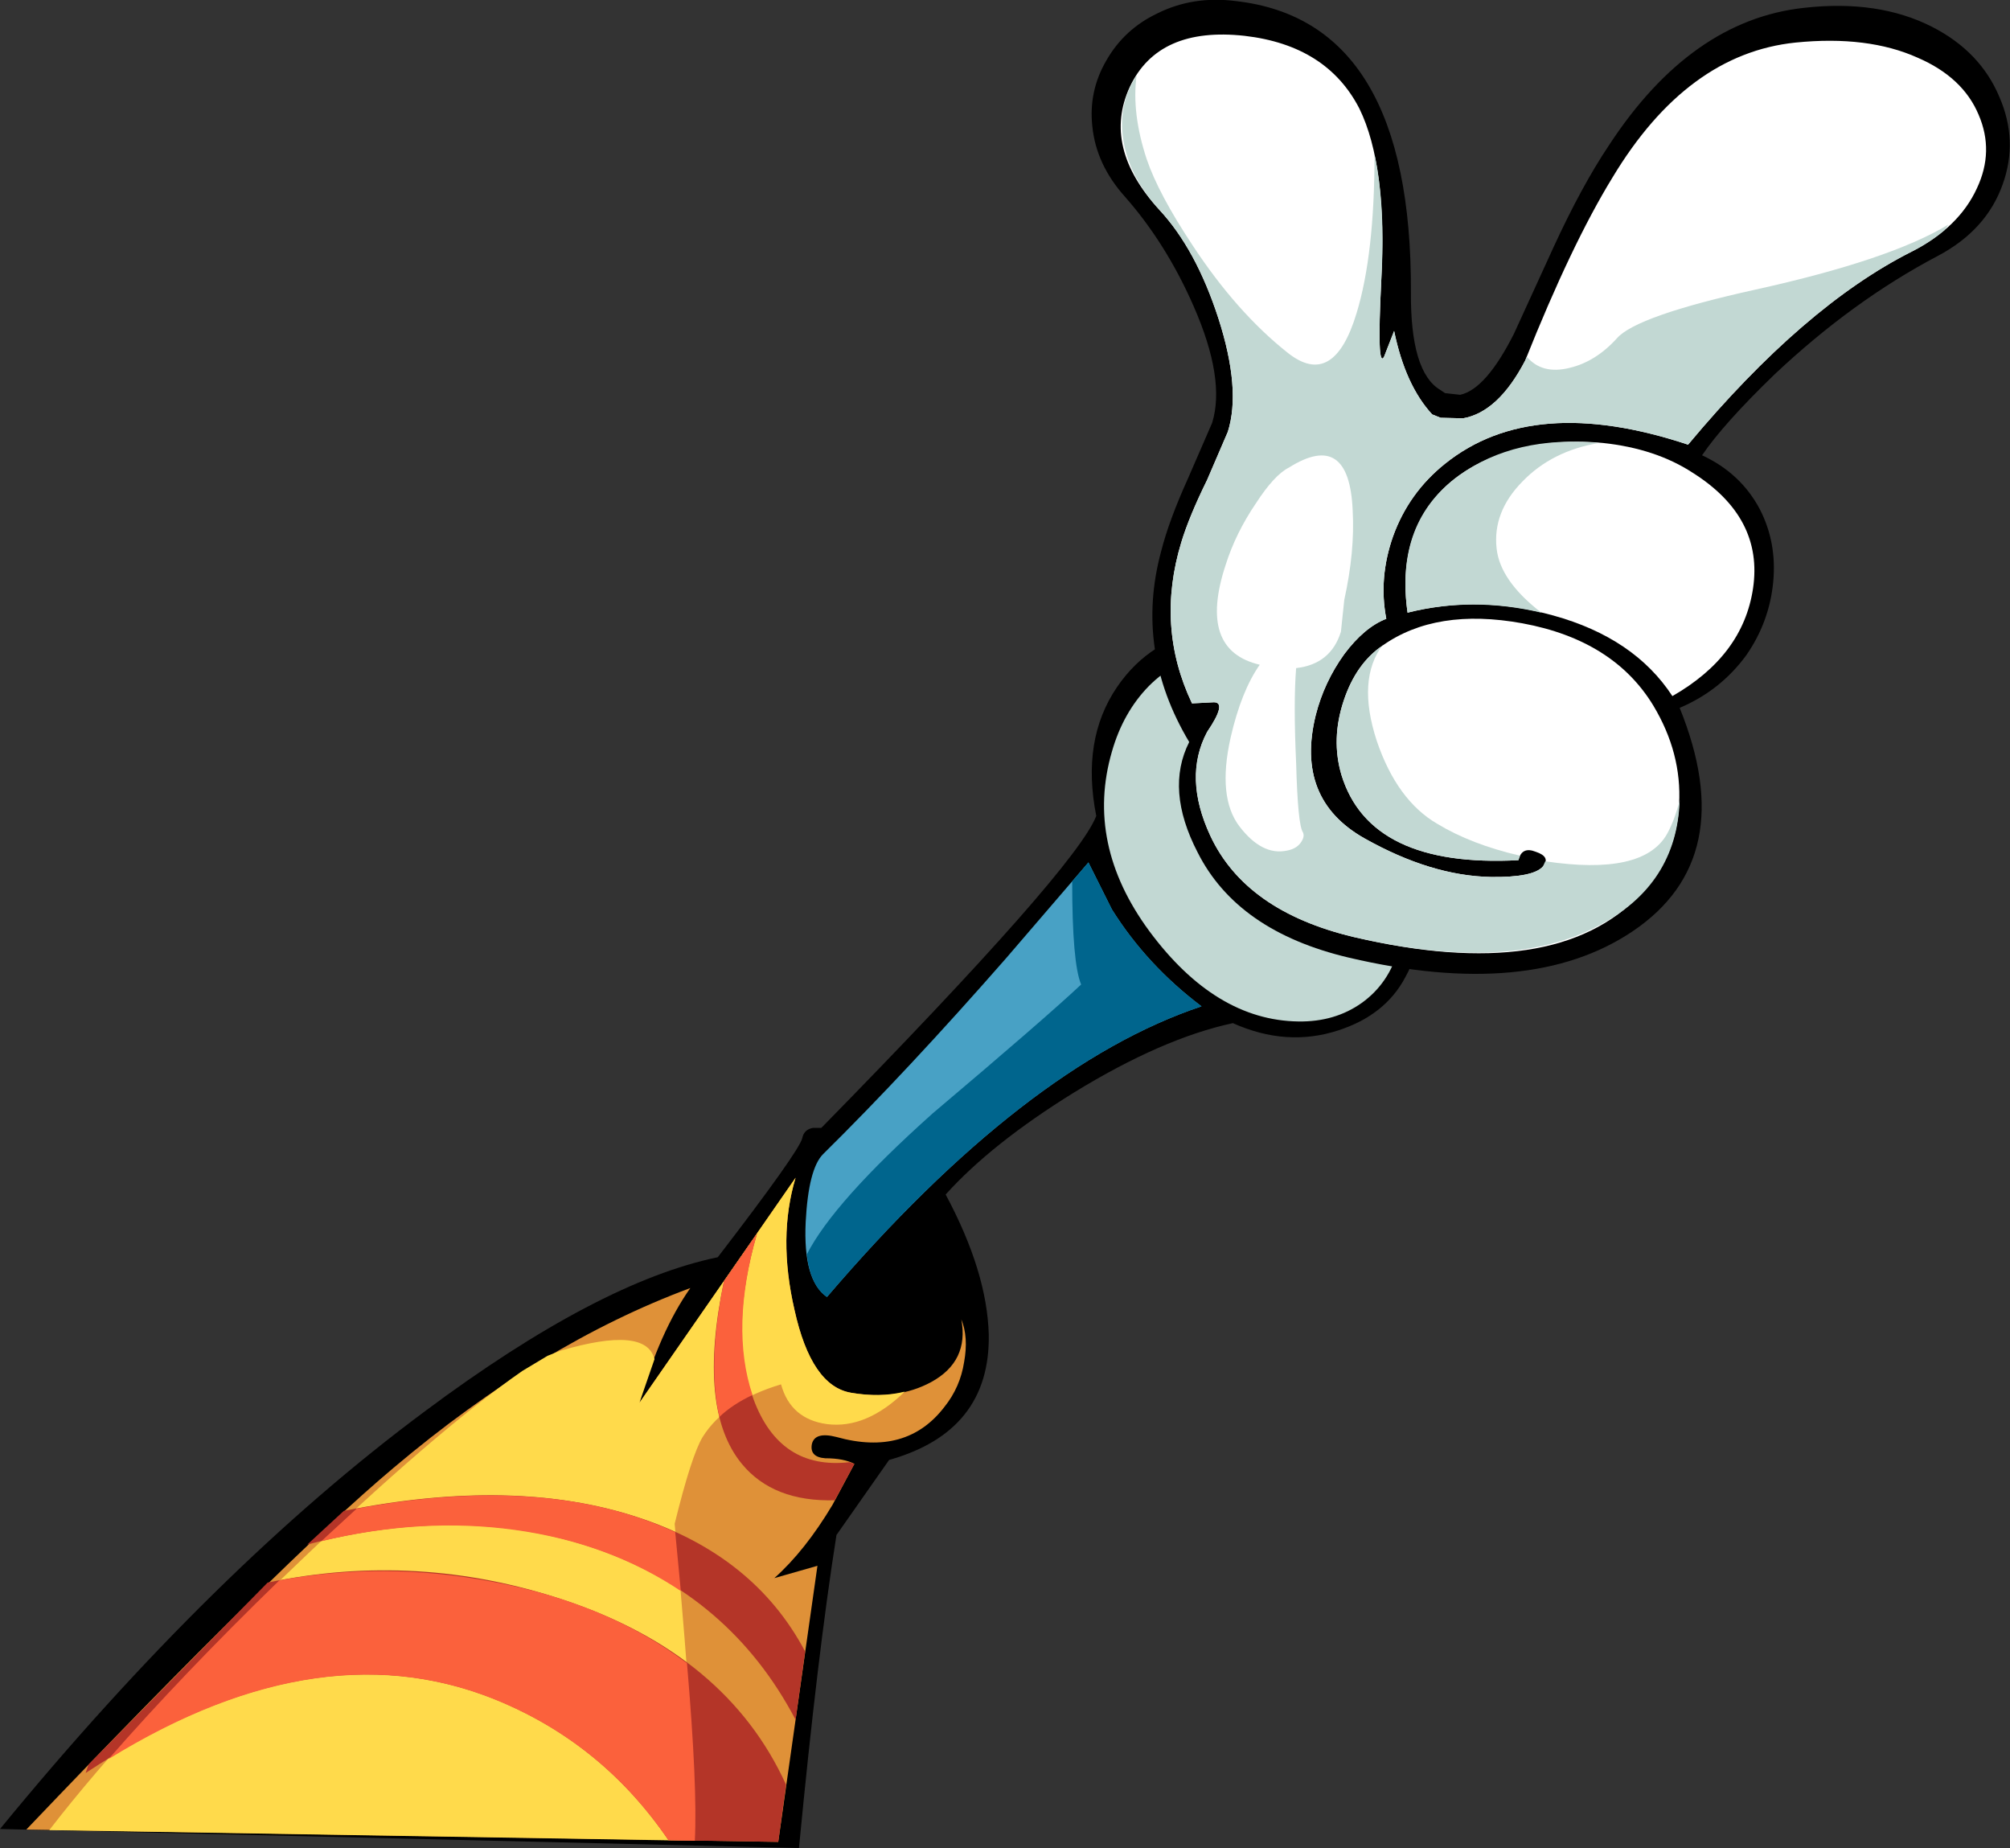 <?xml version="1.0" encoding="UTF-8" standalone="no"?>
<svg xmlns:xlink="http://www.w3.org/1999/xlink" height="165.0px" width="179.5px" xmlns="http://www.w3.org/2000/svg">
  <rect width="100%" height="100%" fill="#333333" stroke="none"/>
  <g transform="matrix(1.0, 0.0, 0.0, 1.0, 89.75, 82.5)">
    <path d="M35.75 4.75 Q33.95 8.15 29.75 9.5 25.15 11.0 20.35 8.85 14.05 10.2 6.15 15.05 -1.2 19.6 -5.3 24.15 -1.6 31.05 -1.45 36.65 -1.3 45.3 -10.35 47.85 L-15.05 54.55 Q-16.75 65.3 -18.4 82.5 L-89.75 80.8 Q-70.65 57.5 -51.8 43.5 -36.3 31.95 -25.65 29.75 -18.35 20.25 -18.1 19.1 -17.95 18.35 -17.15 18.2 L-16.4 18.2 Q6.35 -5.0 8.15 -9.65 6.8 -16.45 10.0 -21.15 13.0 -25.55 18.25 -26.3 22.65 -27.4 27.05 -24.3 31.05 -21.5 33.9 -16.2 36.75 -10.9 37.35 -5.35 38.0 0.65 35.75 4.75" fill="#000000" fill-rule="evenodd" stroke="none"/>
    <path d="M34.75 -6.2 Q36.1 -1.35 35.15 2.2 34.3 5.3 31.85 7.05 29.45 8.75 26.2 8.7 18.8 8.6 12.9 0.65 7.15 -7.15 9.55 -15.4 10.55 -18.9 12.85 -21.25 15.15 -23.55 17.95 -24.0 20.9 -24.4 24.55 -21.75 27.85 -19.35 30.65 -15.0 33.55 -10.7 34.75 -6.2" fill="#c2d8d3" fill-rule="evenodd" stroke="none"/>
    <path d="M0.1 3.05 L7.45 -5.5 9.55 -1.3 Q12.65 3.65 17.55 7.35 1.8 12.6 -15.9 33.3 -18.05 31.8 -17.8 26.6 -17.55 21.85 -16.25 20.55 -8.7 13.1 0.1 3.05" fill="#48a1c5" fill-rule="evenodd" stroke="none"/>
    <path d="M-3.9 35.3 Q-3.25 36.9 -3.65 39.1 -4.0 41.35 -5.4 43.1 -8.8 47.55 -15.05 45.8 -17.0 45.3 -17.25 46.45 -17.45 47.6 -16.05 47.7 -14.4 47.7 -13.45 48.2 L-15.4 51.85 Q-17.85 55.95 -20.6 58.4 L-16.75 57.3 -20.25 81.95 -87.4 80.85 Q-64.65 57.0 -54.6 48.55 -41.45 37.45 -28.1 32.5 -30.85 36.4 -32.65 42.75 L-18.7 22.65 Q-20.3 27.95 -18.8 34.45 -17.3 41.25 -13.75 41.85 -9.65 42.55 -6.6 40.9 -3.2 39.05 -3.9 35.3" fill="#df9138" fill-rule="evenodd" stroke="none"/>
    <path d="M20.65 -82.4 Q36.35 -80.6 36.25 -56.4 36.2 -49.3 38.85 -47.7 L39.3 -47.4 40.65 -47.25 Q42.95 -47.75 45.45 -52.7 L48.95 -60.35 Q51.5 -65.9 53.95 -69.55 61.25 -80.7 71.35 -81.8 78.0 -82.55 82.8 -80.1 87.1 -77.9 88.8 -73.85 90.5 -69.95 89.1 -66.05 87.65 -61.95 83.3 -59.65 75.7 -55.65 68.7 -49.05 64.15 -44.65 62.25 -41.85 65.7 -40.25 67.4 -37.05 68.95 -34.05 68.6 -30.5 68.25 -26.95 66.2 -24.0 63.9 -20.85 60.25 -19.3 65.7 -5.85 56.05 0.65 46.9 6.8 30.7 3.0 20.75 0.65 17.2 -6.4 14.3 -12.0 16.45 -16.25 11.55 -24.45 13.95 -33.3 14.65 -36.05 16.35 -39.8 L18.5 -44.75 Q19.7 -48.65 16.85 -55.15 14.4 -60.75 10.7 -64.95 8.15 -67.8 7.8 -71.2 7.45 -74.35 9.05 -77.1 10.65 -79.9 13.6 -81.3 16.8 -82.9 20.65 -82.4" fill="#000000" fill-rule="evenodd" stroke="none"/>
    <path d="M53.4 -42.95 Q58.1 -42.45 61.4 -40.3 67.75 -36.3 66.8 -29.95 65.9 -23.95 59.6 -20.35 56.2 -25.55 48.95 -27.55 42.3 -29.4 35.95 -27.8 35.15 -33.4 37.75 -37.2 40.05 -40.55 44.55 -42.05 48.65 -43.4 53.4 -42.95" fill="#ffffff" fill-rule="evenodd" stroke="none"/>
    <path d="M19.9 -43.95 Q21.1 -47.75 19.05 -54.1 17.05 -60.25 13.8 -63.75 8.65 -69.35 11.15 -74.75 13.7 -80.15 21.4 -79.3 28.75 -78.45 31.65 -72.8 34.15 -67.7 33.6 -57.4 33.2 -49.45 33.85 -50.65 L34.75 -52.95 Q35.75 -48.1 38.15 -45.5 L38.9 -45.2 40.9 -45.15 Q44.05 -45.7 46.45 -50.3 50.6 -60.7 54.25 -66.65 60.9 -77.7 70.6 -78.7 77.05 -79.35 81.5 -77.35 85.55 -75.6 86.95 -72.25 88.35 -69.0 86.8 -65.7 85.2 -62.2 81.0 -60.05 71.35 -55.2 61.0 -42.8 47.15 -47.4 39.3 -41.1 36.05 -38.5 34.65 -34.6 33.35 -30.9 34.05 -27.25 32.1 -26.5 30.3 -24.1 28.5 -21.6 27.75 -18.65 25.9 -11.15 32.1 -7.65 38.05 -4.3 43.4 -4.2 47.2 -4.15 48.05 -5.15 48.75 -6.0 47.4 -6.45 46.15 -6.95 45.85 -5.7 32.6 -5.0 30.05 -13.3 29.1 -16.5 30.25 -19.95 31.35 -23.25 33.7 -24.85 38.5 -28.25 46.2 -26.85 54.35 -25.35 57.9 -19.5 60.45 -15.25 60.2 -10.7 60.0 -6.05 56.8 -2.7 49.2 5.4 31.1 1.15 21.5 -1.15 18.35 -7.85 15.9 -13.1 18.05 -17.15 19.85 -19.8 18.65 -19.8 L16.7 -19.7 Q13.45 -26.55 15.75 -34.1 16.45 -36.4 18.05 -39.65 L19.9 -43.95" fill="#ffffff" fill-rule="evenodd" stroke="none"/>
    <path d="M-18.8 34.45 Q-17.3 41.25 -13.75 41.85 -11.15 42.3 -8.95 41.75 -12.4 45.1 -15.9 44.65 -19.15 44.2 -20.0 41.1 -25.0 42.6 -27.0 45.8 -28.0 47.45 -29.5 53.55 -27.45 76.0 -27.7 81.85 L-85.35 80.9 Q-77.55 70.8 -63.8 57.7 -50.95 45.35 -43.1 39.9 L-40.85 38.55 -39.7 38.1 Q-32.05 35.85 -31.3 38.85 L-32.65 42.75 -18.7 22.65 Q-20.3 27.95 -18.8 34.45" fill="#ffda4b" fill-rule="evenodd" stroke="none"/>
    <path d="M35.95 -27.8 Q34.8 -35.9 40.55 -40.05 45.55 -43.65 53.05 -42.95 48.85 -42.25 46.2 -39.5 43.55 -36.8 43.9 -33.55 44.2 -30.65 47.9 -27.8 41.75 -29.25 35.95 -27.8" fill="#c2d8d3" fill-rule="evenodd" stroke="none"/>
    <path d="M33.7 -24.85 L33.75 -24.95 Q31.4 -21.85 33.2 -16.35 35.0 -11.05 38.6 -8.95 41.65 -7.1 46.0 -6.1 L45.85 -5.7 Q32.6 -5.0 30.05 -13.3 29.1 -16.5 30.25 -19.95 31.35 -23.25 33.7 -24.85" fill="#c2d8d3" fill-rule="evenodd" stroke="none"/>
    <path d="M13.8 -63.75 Q11.05 -66.75 10.55 -70.1 10.1 -73.25 11.75 -75.75 11.3 -72.4 12.65 -68.3 13.7 -65.2 16.75 -60.6 20.7 -54.6 25.25 -51.0 29.35 -47.75 31.4 -54.55 33.0 -59.8 33.0 -68.7 34.0 -64.1 33.6 -57.4 33.2 -49.45 33.85 -50.65 L34.75 -52.95 Q35.75 -48.1 38.15 -45.5 L38.9 -45.2 40.9 -45.15 Q44.05 -45.7 46.45 -50.3 L46.6 -50.65 Q47.95 -49.05 50.4 -49.65 52.75 -50.2 54.65 -52.3 56.4 -54.3 67.05 -56.65 79.05 -59.3 84.25 -62.45 L83.9 -61.95 Q82.6 -60.85 81.0 -60.05 71.35 -55.2 61.0 -42.8 47.15 -47.4 39.3 -41.1 36.05 -38.5 34.65 -34.6 33.35 -30.9 34.05 -27.25 32.1 -26.5 30.3 -24.1 28.5 -21.6 27.75 -18.65 25.9 -11.15 32.1 -7.65 38.05 -4.3 43.4 -4.2 47.2 -4.15 48.05 -5.15 L48.25 -5.6 Q56.95 -4.3 59.1 -8.0 59.8 -9.25 60.25 -11.05 60.0 -3.5 53.0 0.15 44.95 4.4 31.1 1.15 21.5 -1.15 18.35 -7.85 15.9 -13.1 18.05 -17.15 19.85 -19.8 18.65 -19.8 L16.7 -19.7 Q13.45 -26.55 15.75 -34.1 16.45 -36.4 18.05 -39.65 L19.9 -43.95 Q21.1 -47.75 19.05 -54.1 17.05 -60.25 13.8 -63.75" fill="#c2d8d3" fill-rule="evenodd" stroke="none"/>
    <path d="M31.05 -36.9 Q31.25 -33.25 30.3 -28.95 L30.0 -26.1 Q29.1 -23.2 26.0 -22.85 25.75 -19.8 26.0 -14.35 26.15 -8.85 26.6 -8.2 26.8 -7.8 26.4 -7.25 26.0 -6.7 25.15 -6.55 22.95 -6.1 20.95 -8.7 18.95 -11.3 20.15 -16.65 21.1 -20.8 22.75 -23.15 17.2 -24.45 19.7 -32.05 20.6 -34.9 22.4 -37.55 24.05 -40.1 25.35 -40.75 30.75 -44.15 31.05 -36.9" fill="#ffffff" fill-rule="evenodd" stroke="none"/>
    <path d="M6.8 5.4 Q6.0 3.5 6.0 -3.8 L7.45 -5.5 9.55 -1.3 Q12.65 3.65 17.55 7.35 1.8 12.6 -15.9 33.3 -17.35 32.35 -17.7 29.5 -15.3 24.8 -6.45 16.9 3.55 8.45 6.8 5.4" fill="#00658d" fill-rule="evenodd" stroke="none"/>
    <path d="M-19.55 76.85 L-20.25 81.95 -30.05 81.8 Q-35.9 73.2 -45.35 69.3 -61.95 62.5 -82.1 75.8 L-81.85 75.05 -65.85 58.8 Q-52.45 56.0 -39.4 60.35 -24.85 65.2 -19.55 76.85" fill="#b43528" fill-rule="evenodd" stroke="none"/>
    <path d="M-28.4 66.0 Q-27.45 77.1 -27.7 81.85 L-30.05 81.8 Q-35.75 73.45 -44.8 69.55 -60.75 62.65 -80.05 74.55 -73.45 67.0 -64.8 58.6 -55.5 56.9 -45.9 58.7 -35.55 60.6 -28.4 66.0" fill="#fb613c" fill-rule="evenodd" stroke="none"/>
    <path d="M-17.85 64.95 L-18.7 71.05 Q-24.55 59.9 -36.6 55.75 -48.35 51.75 -62.3 55.4 L-59.05 52.4 Q-43.85 49.35 -32.85 52.95 -22.4 56.35 -17.85 64.95" fill="#b43528" fill-rule="evenodd" stroke="none"/>
    <path d="M-29.45 54.3 L-28.95 59.55 Q-35.4 55.25 -43.75 54.1 -52.05 52.95 -61.05 55.1 L-57.9 52.2 Q-40.85 49.05 -29.45 54.3" fill="#fb613c" fill-rule="evenodd" stroke="none"/>
    <path d="M-13.9 48.05 L-13.45 48.2 -15.2 51.45 Q-20.7 51.6 -23.5 48.2 -27.5 43.35 -25.1 31.9 L-22.15 27.65 Q-24.7 36.4 -22.45 42.45 -20.1 48.75 -13.9 48.05" fill="#b43528" fill-rule="evenodd" stroke="none"/>
    <path d="M-22.15 27.65 Q-24.55 36.05 -22.55 42.05 -24.35 42.9 -25.5 44.0 -26.6 39.35 -25.1 31.9 L-22.15 27.65" fill="#fb613c" fill-rule="evenodd" stroke="none"/>
  </g>
</svg>
